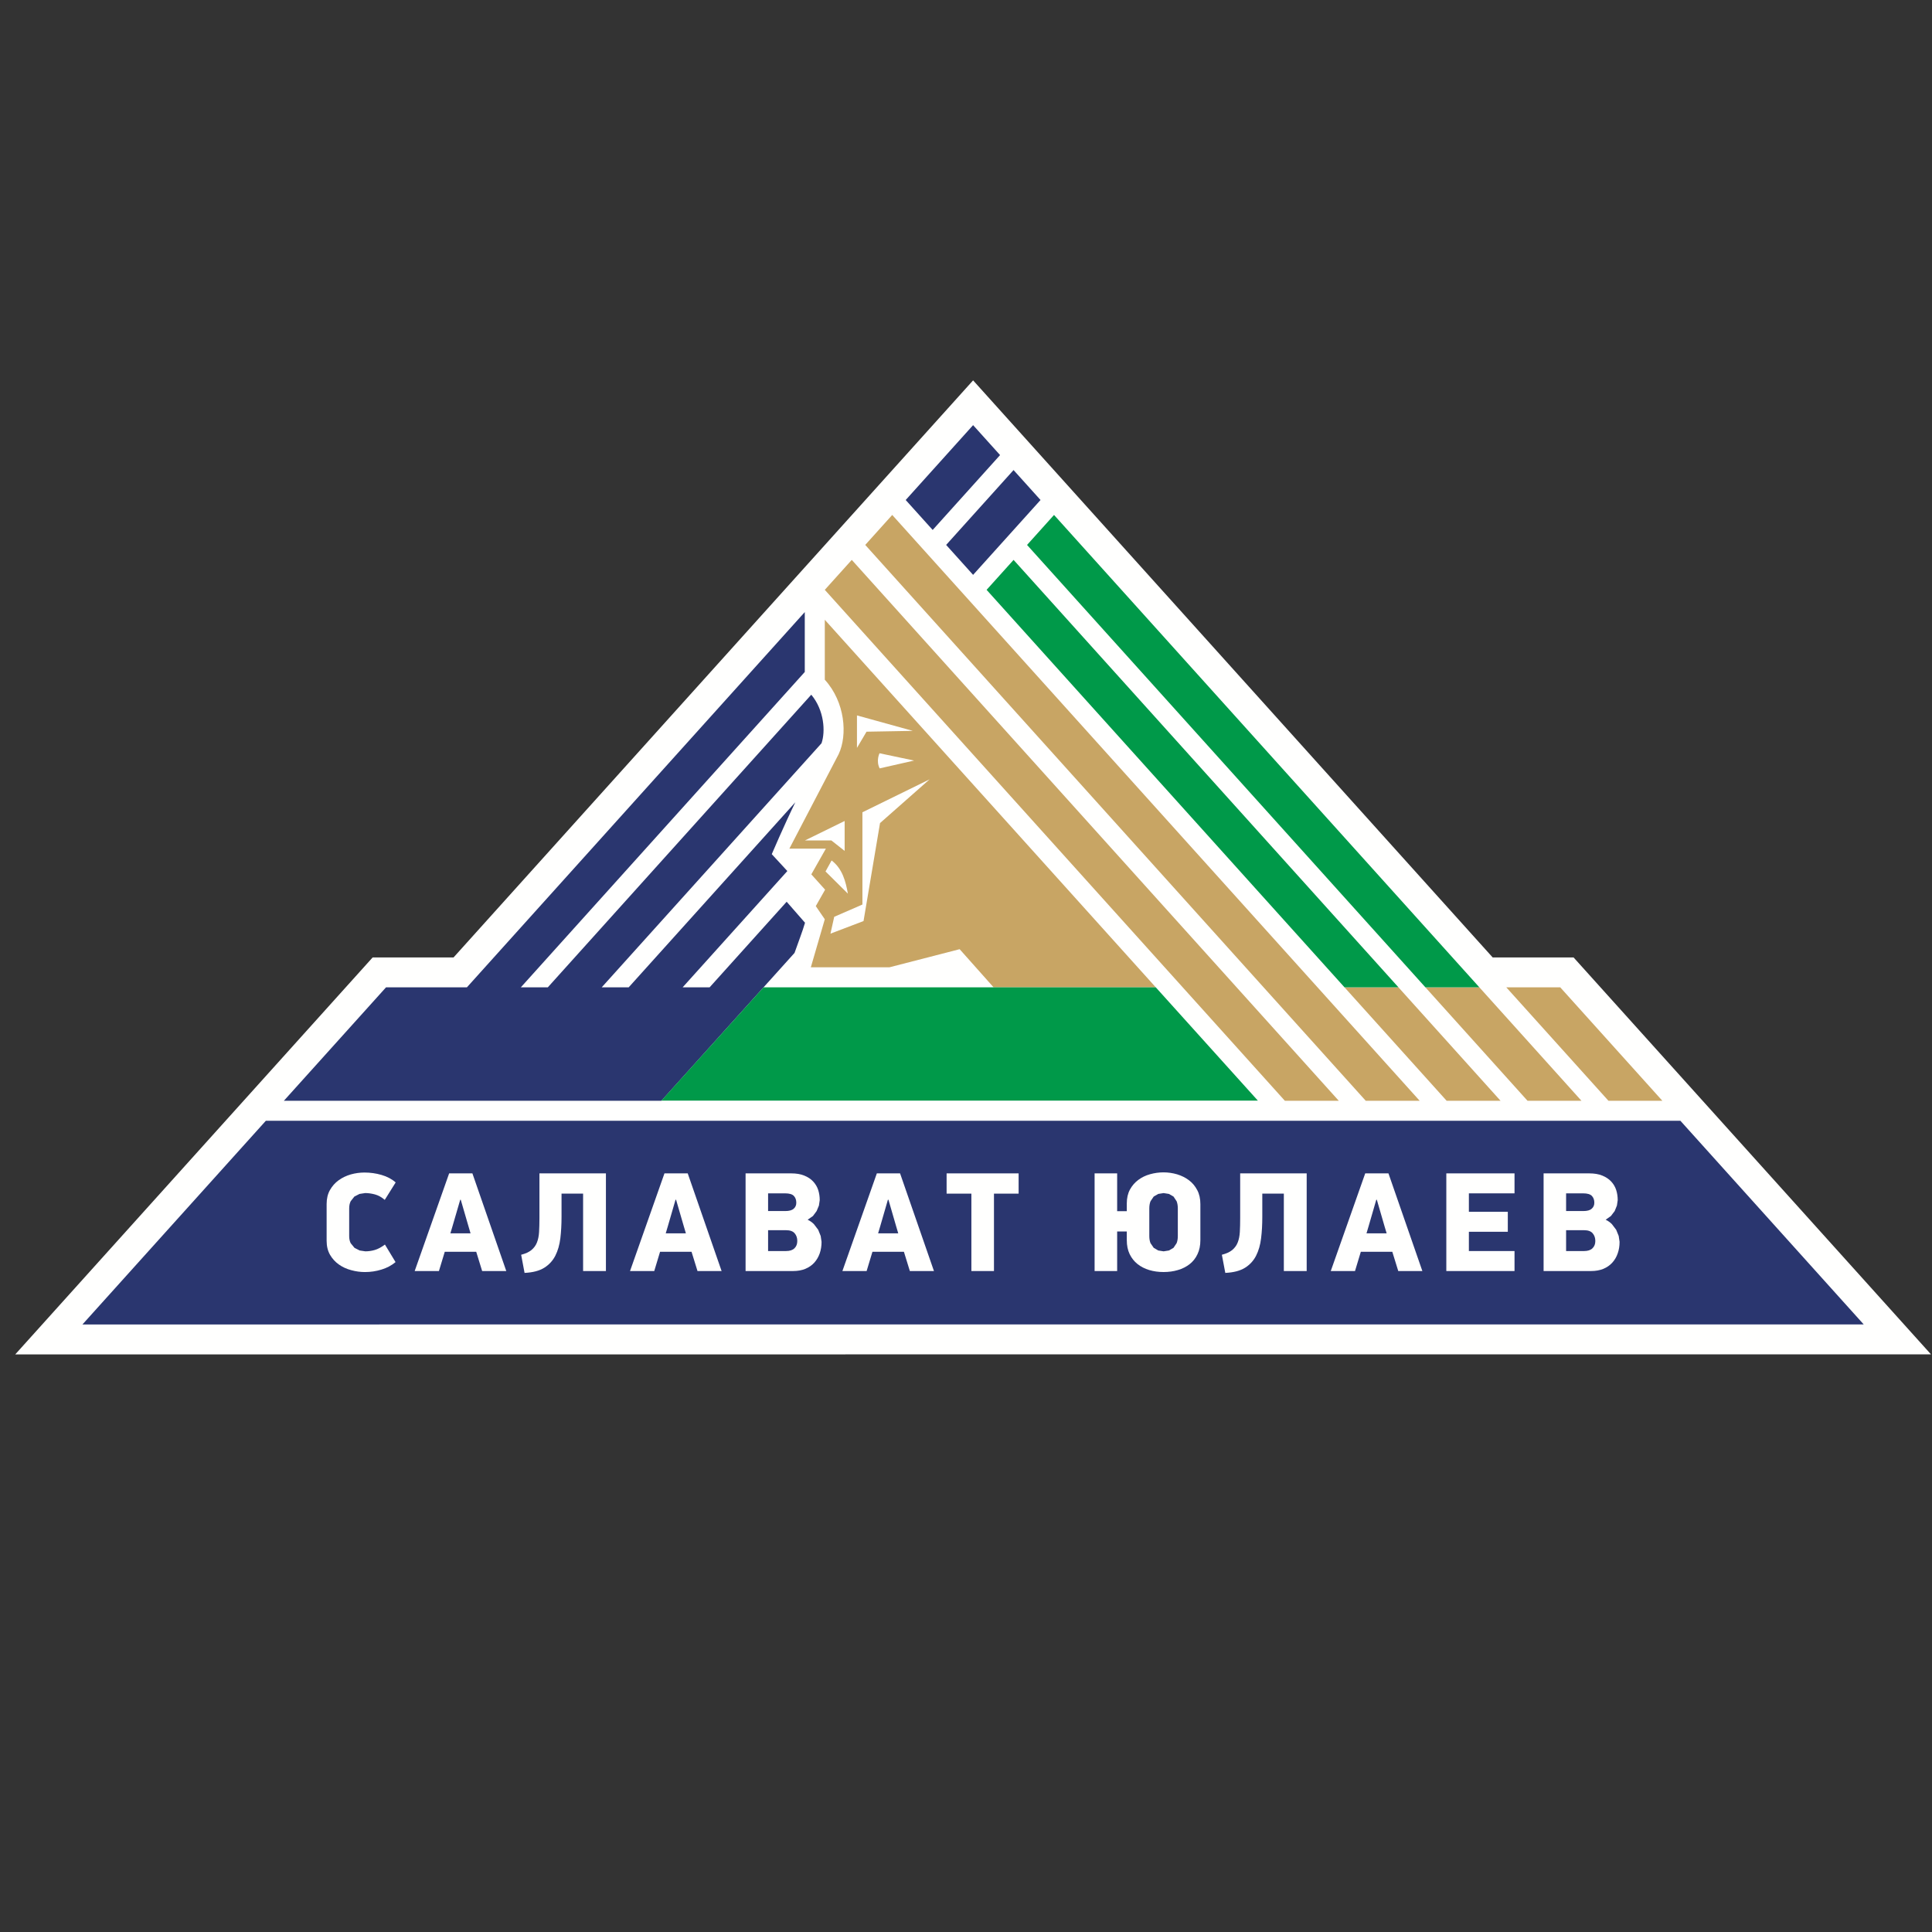 <?xml version="1.0" encoding="UTF-8"?>
<svg width="25px" height="25px" viewBox="0 0 80 80" version="1.1" xmlns="http://www.w3.org/2000/svg" xmlns:xlink="http://www.w3.org/1999/xlink" id="logo-amour">
    <rect x="0" y="0" width="80" height="80" fill="#333333" stroke="none"/>
    <!-- Generator: sketchtool 48.2 (47327) - http://www.bohemiancoding.com/sketch -->
    <title>C222667F-7BA4-4316-AB60-1088BDCDA927</title>
    <desc>Created with sketchtool.</desc>
    <defs></defs>
    <g id="Symbols" stroke="none" stroke-width="1" fill="none" fill-rule="evenodd">
        <g id="logo_team/logo-template">
            <g id="logo_team/Салават">
                <g id="Group" transform="translate(0.533, 15.733)">
                    <polyline id="Fill-8609" fill="#FFFFFE" points="79.425 40.348 64.625 23.912 61.275 23.912 39.761 0.017 18.248 23.912 14.898 23.912 0.098 40.35 79.425 40.348"></polyline>
                    <path d="M40.878,3.111 L39.761,1.871 L36.97,4.971 L38.087,6.211 L40.878,3.111 Z M39.761,8.071 L42.553,4.971 L41.436,3.731 L38.645,6.831 L39.761,8.071 Z M24.382,25.151 L25.499,25.151 L32.399,17.488 C31.928,18.456 31.424,19.636 31.424,19.636 L32.069,20.335 L27.733,25.151 L28.85,25.151 L32.041,21.606 L32.801,22.476 C32.708,22.805 32.516,23.297 32.367,23.725 L26.854,29.847 L11.222,29.847 L15.451,25.151 L18.8,25.151 L32.791,9.612 L32.791,12.092 L21.033,25.151 L22.15,25.151 L33.06,13.033 C33.597,13.675 33.653,14.56 33.484,15.044 L24.382,25.151 Z" id="Fill-8610" fill="#2A366F"></path>
                    <path d="M55.14,25.15 L59.369,29.847 L61.601,29.847 L57.373,25.15 L55.14,25.15 Z M58.49,25.15 L62.718,29.847 L64.951,29.847 L60.724,25.15 L58.49,25.15 Z M33.62,9.931 L33.62,12.412 C34.461,13.335 34.568,14.704 34.194,15.495 L32.153,19.407 L33.665,19.407 L33.062,20.472 L33.633,21.107 L33.247,21.787 L33.62,22.332 L33.042,24.32 L36.299,24.32 L39.204,23.571 L40.609,25.15 L47.325,25.15 L33.62,9.931 Z M54.902,29.847 L34.737,7.451 L33.62,8.691 L52.67,29.847 L54.902,29.847 Z M58.252,29.847 L36.412,5.59 L35.295,6.831 L56.019,29.847 L58.252,29.847 Z M64.073,25.15 L68.301,29.847 L66.069,29.847 L61.839,25.15 L64.073,25.15 Z" id="Fill-8611" fill="#C8A564"></path>
                    <polyline id="Fill-8612" fill="#2A366F" points="76.639 39.108 2.881 39.11 10.475 30.676 69.049 30.676 76.639 39.108"></polyline>
                    <path d="M26.854,29.842 L51.553,29.842 L47.325,25.15 L31.082,25.15 L26.854,29.842 Z M41.437,7.451 L40.32,8.691 L55.14,25.15 L57.374,25.15 L41.437,7.451 Z M60.724,25.15 L58.49,25.15 L41.995,6.832 L43.112,5.59 L60.724,25.15 Z" id="Fill-8613" fill="#009949"></path>
                    <path d="M15.399,33.951 C15.266,33.837 15.13,33.762 14.991,33.725 C14.852,33.688 14.718,33.669 14.589,33.669 L14.354,33.705 L14.142,33.813 L13.988,34.007 C13.947,34.088 13.926,34.186 13.926,34.304 L13.926,35.449 C13.926,35.566 13.947,35.666 13.988,35.745 L14.146,35.938 L14.36,36.047 L14.595,36.082 C14.72,36.082 14.85,36.065 14.982,36.027 C15.115,35.989 15.256,35.914 15.406,35.801 L15.846,36.528 C15.681,36.665 15.488,36.769 15.267,36.836 C15.046,36.905 14.816,36.94 14.577,36.94 C14.39,36.94 14.2,36.914 14.011,36.862 C13.821,36.813 13.651,36.734 13.5,36.628 C13.35,36.522 13.227,36.388 13.133,36.226 C13.04,36.065 12.992,35.871 12.992,35.648 L12.992,34.121 C12.992,33.898 13.038,33.706 13.13,33.544 C13.222,33.38 13.342,33.246 13.491,33.138 C13.64,33.03 13.808,32.951 13.993,32.897 C14.179,32.845 14.368,32.819 14.559,32.819 C14.798,32.819 15.033,32.851 15.264,32.918 C15.495,32.985 15.691,33.088 15.851,33.229 L15.399,33.951" id="Fill-8614" fill="#FFFFFE"></path>
                    <path d="M18.117,35.336 L18.951,35.336 L18.87,35.06 L18.546,33.946 L18.524,33.946 L18.199,35.06 L18.117,35.336 Z M19.186,36.1 L17.884,36.1 L17.642,36.898 L16.638,36.898 L18.065,32.854 L19.028,32.854 L20.431,36.898 L19.432,36.898 L19.186,36.1 Z" id="Fill-8615" fill="#FFFFFE"></path>
                    <path d="M22.719,33.693 L22.719,34.656 C22.719,34.972 22.702,35.269 22.67,35.541 C22.636,35.815 22.567,36.057 22.461,36.265 C22.355,36.471 22.202,36.638 22,36.764 C21.798,36.889 21.528,36.959 21.188,36.975 L21.047,36.224 C21.231,36.176 21.374,36.111 21.475,36.026 C21.577,35.941 21.652,35.839 21.701,35.715 C21.75,35.591 21.779,35.448 21.789,35.28 C21.798,35.114 21.804,34.925 21.804,34.708 L21.804,32.854 L24.557,32.854 L24.557,36.898 L23.612,36.898 L23.612,33.693 L22.719,33.693" id="Fill-8616" fill="#FFFFFE"></path>
                    <path d="M27.034,35.336 L27.868,35.336 L27.786,35.06 L27.462,33.946 L27.439,33.946 L27.116,35.06 L27.034,35.336 Z M28.102,36.1 L26.799,36.1 L26.558,36.898 L25.555,36.898 L26.981,32.854 L27.944,32.854 L29.347,36.898 L28.349,36.898 L28.102,36.1 Z" id="Fill-8617" fill="#FFFFFE"></path>
                    <path d="M32.481,35.654 C32.481,35.529 32.447,35.422 32.373,35.336 C32.3,35.25 32.184,35.207 32.017,35.207 L31.272,35.207 L31.272,36.07 L32.017,36.07 C32.171,36.07 32.286,36.032 32.365,35.955 C32.442,35.88 32.481,35.778 32.481,35.654 M32.44,34.069 C32.44,33.955 32.408,33.862 32.34,33.789 C32.274,33.717 32.153,33.681 31.977,33.681 L31.272,33.681 L31.272,34.414 L31.977,34.414 C32.142,34.414 32.259,34.384 32.332,34.317 C32.406,34.254 32.44,34.171 32.44,34.069 M33.486,35.689 C33.486,35.86 33.46,36.021 33.41,36.167 C33.358,36.314 33.282,36.442 33.184,36.552 C33.085,36.661 32.96,36.746 32.813,36.808 C32.668,36.867 32.497,36.898 32.306,36.898 L30.34,36.898 L30.34,32.854 L32.23,32.854 C32.44,32.854 32.621,32.884 32.769,32.945 C32.918,33.005 33.041,33.086 33.136,33.188 C33.232,33.291 33.302,33.407 33.346,33.539 C33.389,33.673 33.41,33.814 33.41,33.962 L33.377,34.186 L33.282,34.414 L33.129,34.62 L32.91,34.773 C33.008,34.82 33.093,34.88 33.167,34.953 L33.346,35.188 L33.45,35.446 L33.486,35.689" id="Fill-8618" fill="#FFFFFE"></path>
                    <path d="M35.828,35.336 L36.661,35.336 L36.579,35.06 L36.256,33.946 L36.233,33.946 L35.91,35.06 L35.828,35.336 Z M36.896,36.1 L35.593,36.1 L35.352,36.898 L34.349,36.898 L35.775,32.854 L36.737,32.854 L38.14,36.898 L37.142,36.898 L36.896,36.1 Z" id="Fill-8619" fill="#FFFFFE"></path>
                    <polyline id="Fill-8620" fill="#FFFFFE" points="40.625 33.693 40.625 36.898 39.69 36.898 39.69 33.693 38.664 33.693 38.664 32.854 41.646 32.854 41.646 33.693 40.625 33.693"></polyline>
                    <path d="M48.238,34.304 C48.238,34.187 48.22,34.088 48.188,34.007 L48.059,33.813 L47.87,33.705 L47.65,33.67 L47.428,33.705 L47.24,33.813 L47.108,34.007 C47.075,34.088 47.057,34.187 47.057,34.304 L47.057,35.448 C47.057,35.566 47.075,35.665 47.108,35.745 L47.24,35.937 L47.428,36.047 L47.65,36.082 L47.87,36.047 L48.059,35.937 L48.188,35.745 C48.22,35.665 48.238,35.566 48.238,35.448 L48.238,34.304 Z M49.172,35.618 C49.172,35.841 49.132,36.035 49.053,36.199 C48.976,36.365 48.868,36.501 48.729,36.611 C48.59,36.72 48.429,36.802 48.241,36.857 C48.057,36.912 47.859,36.939 47.647,36.939 C47.437,36.939 47.24,36.912 47.055,36.857 C46.873,36.802 46.712,36.72 46.572,36.611 C46.434,36.501 46.325,36.365 46.244,36.199 C46.165,36.035 46.125,35.841 46.125,35.618 L46.125,35.26 L45.726,35.26 L45.726,36.898 L44.792,36.898 L44.792,32.854 L45.726,32.854 L45.726,34.42 L46.125,34.42 L46.125,34.098 C46.125,33.875 46.169,33.684 46.257,33.522 C46.345,33.362 46.459,33.23 46.602,33.124 C46.745,33.018 46.906,32.939 47.089,32.889 C47.27,32.838 47.457,32.812 47.647,32.812 C47.839,32.812 48.027,32.84 48.211,32.894 C48.393,32.95 48.557,33.031 48.699,33.138 C48.842,33.246 48.956,33.382 49.042,33.547 C49.129,33.711 49.172,33.905 49.172,34.128 L49.172,35.618 Z" id="Fill-8621" fill="#FFFFFE"></path>
                    <path d="M51.736,33.693 L51.736,34.656 C51.736,34.972 51.72,35.269 51.686,35.541 C51.653,35.815 51.584,36.057 51.478,36.265 C51.373,36.471 51.219,36.638 51.018,36.764 C50.815,36.889 50.545,36.959 50.204,36.975 L50.062,36.224 C50.247,36.176 50.39,36.111 50.493,36.026 C50.593,35.941 50.67,35.839 50.718,35.715 C50.767,35.591 50.796,35.448 50.806,35.28 C50.815,35.114 50.82,34.925 50.82,34.708 L50.82,32.854 L53.574,32.854 L53.574,36.898 L52.628,36.898 L52.628,33.693 L51.736,33.693" id="Fill-8622" fill="#FFFFFE"></path>
                    <path d="M56.051,35.336 L56.885,35.336 L56.802,35.06 L56.479,33.946 L56.456,33.946 L56.133,35.06 L56.051,35.336 Z M57.119,36.1 L55.816,36.1 L55.575,36.898 L54.571,36.898 L55.998,32.854 L56.96,32.854 L58.364,36.898 L57.366,36.898 L57.119,36.1 Z" id="Fill-8623" fill="#FFFFFE"></path>
                    <polyline id="Fill-8624" fill="#FFFFFE" points="59.356 32.854 62.18 32.854 62.18 33.681 60.29 33.681 60.29 34.445 61.902 34.445 61.902 35.272 60.29 35.272 60.29 36.07 62.18 36.07 62.18 36.898 59.356 36.898 59.356 32.854"></polyline>
                    <path d="M65.526,35.654 C65.526,35.529 65.49,35.422 65.417,35.336 C65.345,35.25 65.227,35.207 65.062,35.207 L64.316,35.207 L64.316,36.07 L65.062,36.07 C65.215,36.07 65.33,36.032 65.409,35.955 C65.487,35.88 65.526,35.778 65.526,35.654 M65.485,34.069 C65.485,33.955 65.452,33.862 65.385,33.789 C65.318,33.717 65.197,33.681 65.02,33.681 L64.316,33.681 L64.316,34.414 L65.02,34.414 C65.186,34.414 65.304,34.384 65.376,34.317 C65.449,34.254 65.485,34.171 65.485,34.069 M66.53,35.689 C66.53,35.86 66.505,36.021 66.453,36.167 C66.402,36.314 66.328,36.442 66.227,36.552 C66.128,36.661 66.005,36.746 65.857,36.808 C65.711,36.867 65.541,36.898 65.35,36.898 L63.384,36.898 L63.384,32.854 L65.273,32.854 C65.485,32.854 65.665,32.884 65.813,32.945 C65.961,33.005 66.085,33.086 66.18,33.188 C66.276,33.291 66.346,33.407 66.389,33.539 C66.432,33.673 66.453,33.814 66.453,33.962 L66.42,34.186 L66.328,34.414 L66.171,34.62 L65.954,34.773 C66.052,34.82 66.137,34.88 66.21,34.953 L66.389,35.188 L66.494,35.446 L66.53,35.689" id="Fill-8625" fill="#FFFFFE"></path>
                    <path d="M35.178,17.902 L35.178,21.722 L34.01,22.23 L33.855,22.927 L35.224,22.406 L35.907,18.349 L37.96,16.538 L35.178,17.902 Z M33.902,19.897 L33.65,20.352 L34.576,21.271 C34.487,20.774 34.356,20.242 33.902,19.897 Z M32.8,19.067 L33.891,19.067 L34.442,19.501 L34.442,18.262 L32.8,19.067 Z M35.892,16.084 L37.318,15.76 L35.886,15.458 C35.886,15.458 35.731,15.768 35.892,16.084 Z M34.952,13.891 L37.266,14.531 L35.348,14.565 L34.952,15.236 L34.952,13.891 Z" id="Fill-8626" fill="#FFFFFE"></path>
                </g>
            </g>
        </g>
    </g>
</svg>